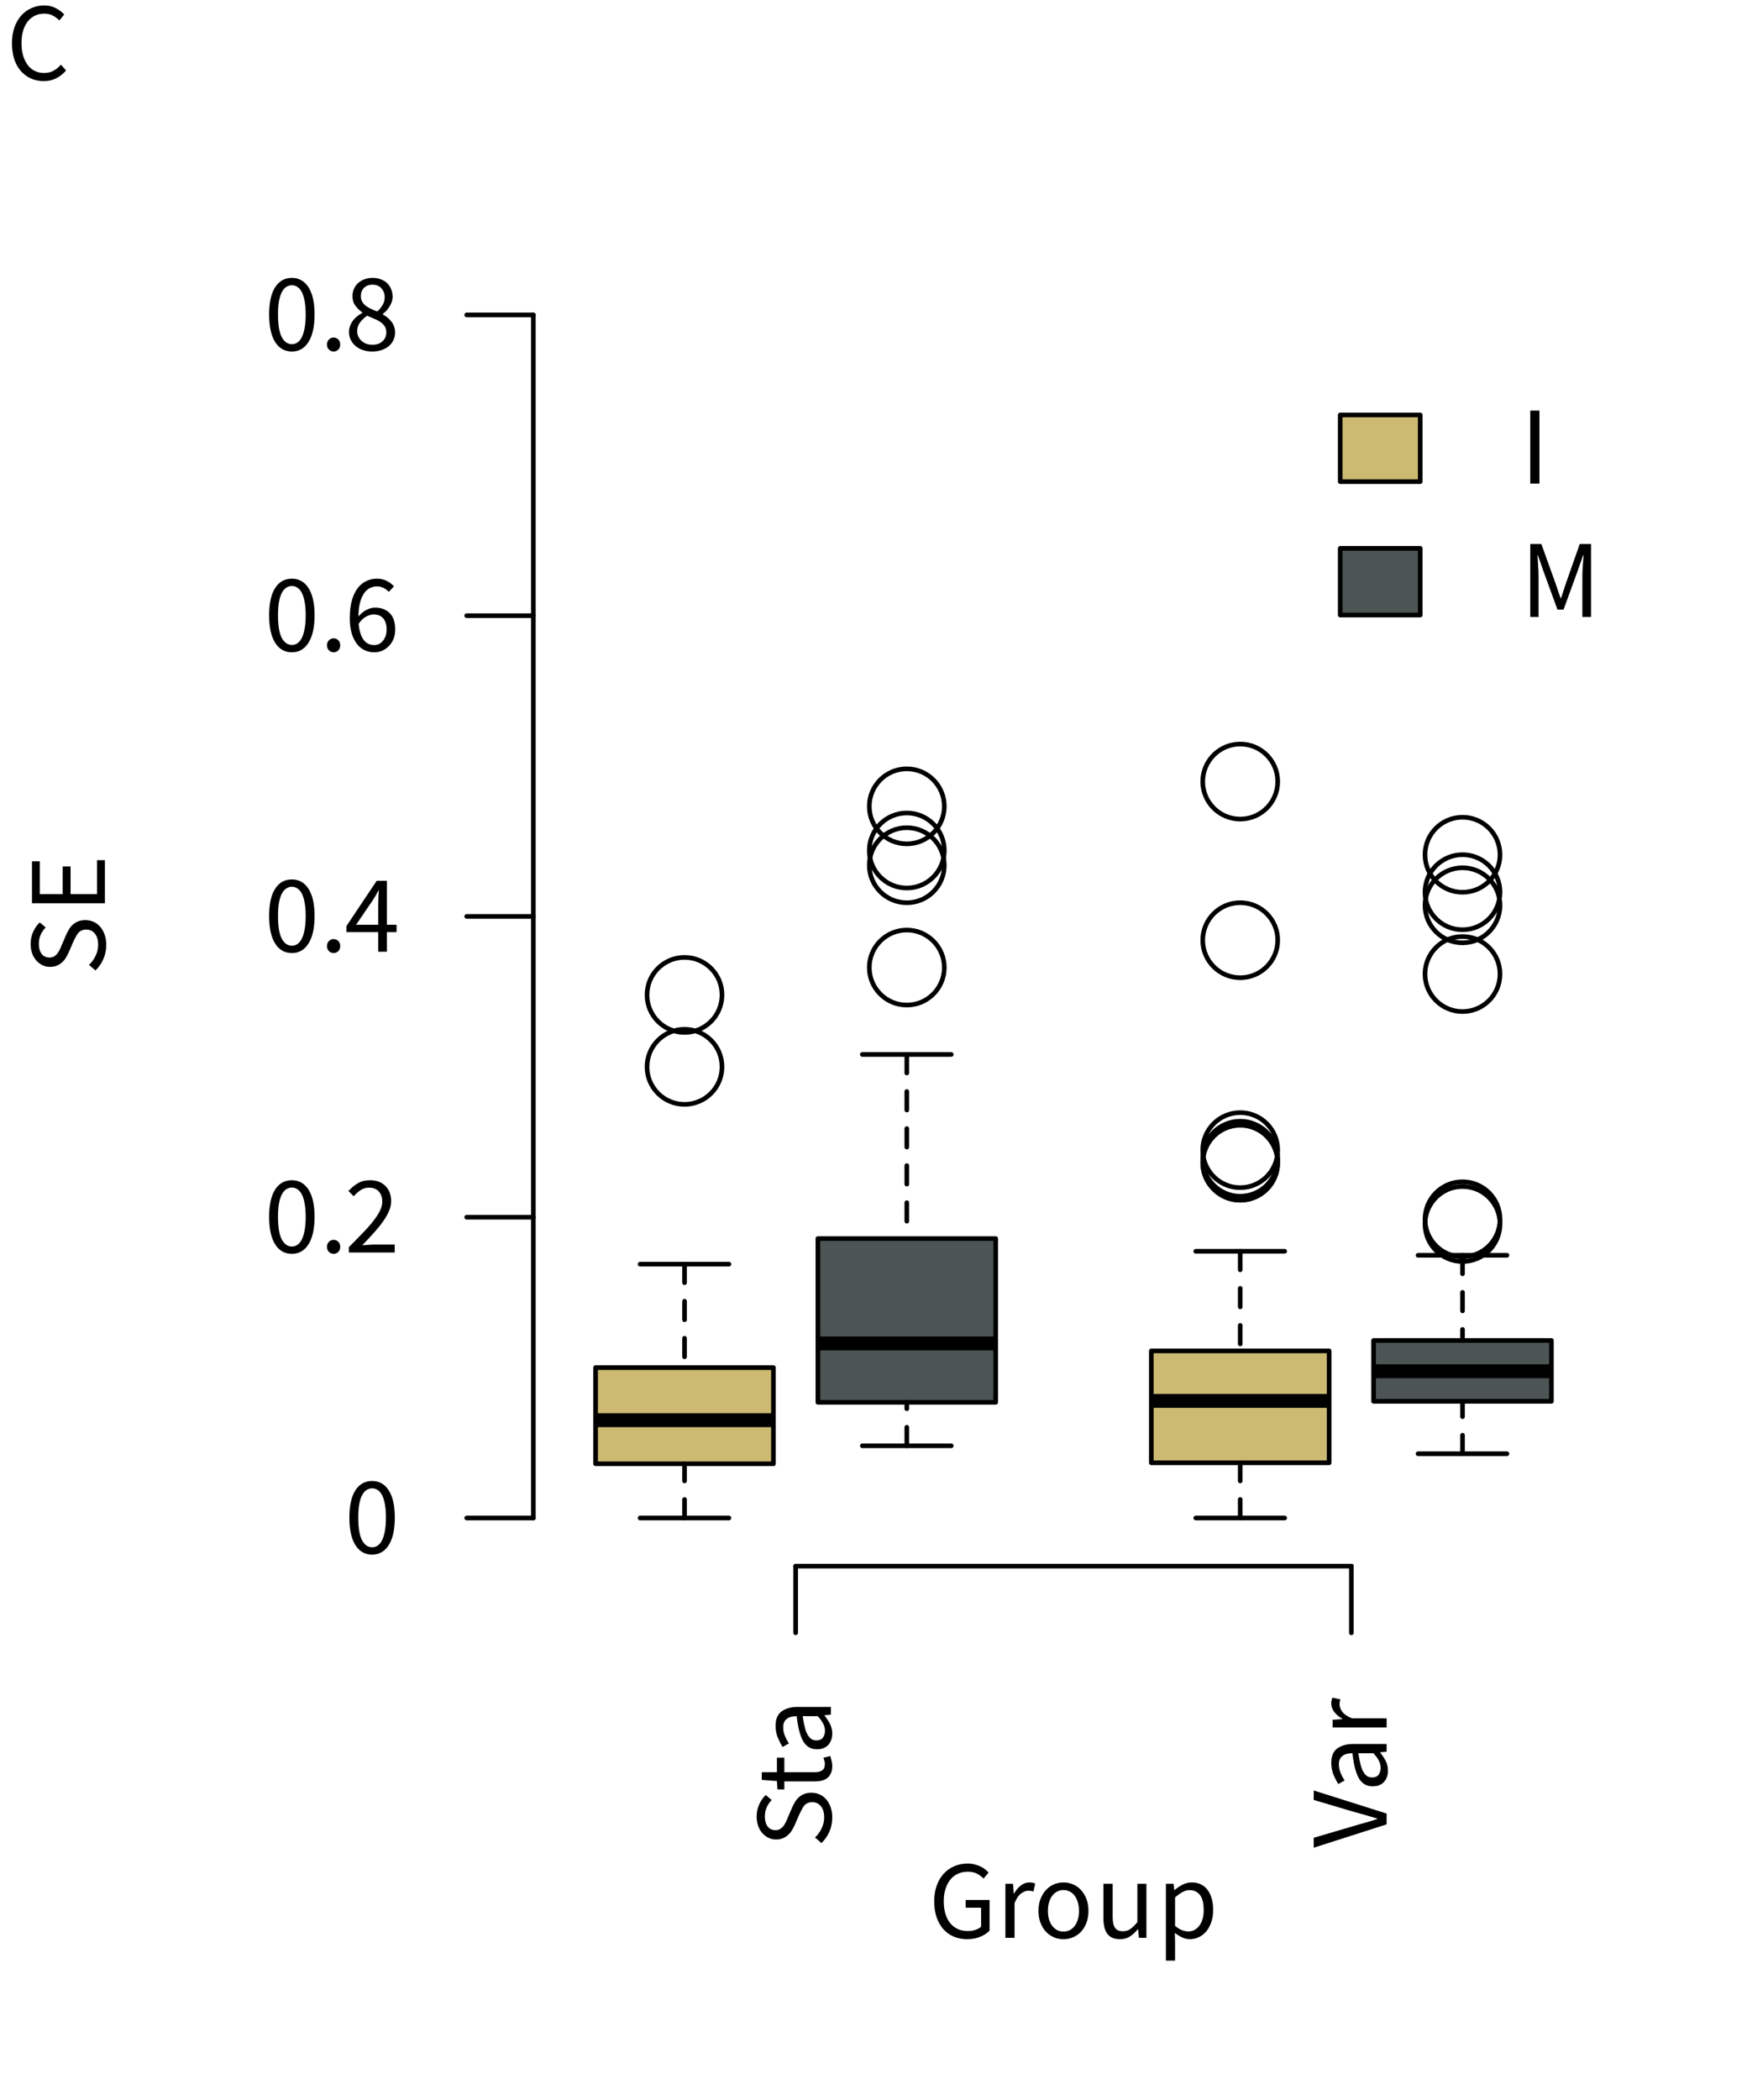 <?xml version="1.0" encoding="UTF-8"?>
<svg xmlns="http://www.w3.org/2000/svg" xmlns:xlink="http://www.w3.org/1999/xlink" width="283" height="340" viewBox="0 0 283 340">
<defs>
<g>
<g id="glyph-0-0">
<path d="M 0.219 -4.891 C 0.219 -4.066 0.062 -3.301 -0.25 -2.594 C -0.562 -1.883 -0.988 -1.27 -1.531 -0.75 L -2.578 -1.656 C -2.129 -2.07 -1.77 -2.566 -1.5 -3.141 C -1.227 -3.711 -1.094 -4.301 -1.094 -4.906 C -1.094 -5.688 -1.27 -6.289 -1.625 -6.719 C -1.977 -7.156 -2.445 -7.375 -3.031 -7.375 C -3.32 -7.375 -3.57 -7.32 -3.781 -7.219 C -4 -7.125 -4.18 -6.988 -4.328 -6.812 C -4.473 -6.633 -4.602 -6.426 -4.719 -6.188 C -4.844 -5.945 -4.973 -5.691 -5.109 -5.422 L -5.844 -3.719 C -5.969 -3.445 -6.113 -3.164 -6.281 -2.875 C -6.445 -2.594 -6.648 -2.336 -6.891 -2.109 C -7.129 -1.879 -7.414 -1.691 -7.75 -1.547 C -8.082 -1.398 -8.461 -1.328 -8.891 -1.328 C -9.336 -1.328 -9.75 -1.422 -10.125 -1.609 C -10.508 -1.797 -10.844 -2.051 -11.125 -2.375 C -11.414 -2.707 -11.641 -3.098 -11.797 -3.547 C -11.953 -4.004 -12.031 -4.504 -12.031 -5.047 C -12.031 -5.754 -11.895 -6.406 -11.625 -7 C -11.352 -7.602 -11 -8.113 -10.562 -8.531 L -9.594 -7.719 C -9.938 -7.363 -10.207 -6.969 -10.406 -6.531 C -10.602 -6.094 -10.703 -5.598 -10.703 -5.047 C -10.703 -4.379 -10.551 -3.844 -10.25 -3.438 C -9.945 -3.039 -9.523 -2.844 -8.984 -2.844 C -8.691 -2.844 -8.445 -2.898 -8.25 -3.016 C -8.051 -3.129 -7.875 -3.281 -7.719 -3.469 C -7.57 -3.664 -7.441 -3.879 -7.328 -4.109 C -7.211 -4.336 -7.109 -4.57 -7.016 -4.812 L -6.297 -6.484 C -6.148 -6.816 -5.984 -7.133 -5.797 -7.438 C -5.617 -7.738 -5.406 -7.992 -5.156 -8.203 C -4.906 -8.422 -4.613 -8.594 -4.281 -8.719 C -3.957 -8.844 -3.582 -8.906 -3.156 -8.906 C -2.688 -8.906 -2.242 -8.812 -1.828 -8.625 C -1.422 -8.445 -1.066 -8.18 -0.766 -7.828 C -0.461 -7.484 -0.223 -7.062 -0.047 -6.562 C 0.129 -6.07 0.219 -5.516 0.219 -4.891 Z M 0.219 -4.891 "/>
</g>
<g id="glyph-0-1">
<path d="M 0 -1.625 L -11.812 -1.625 L -11.812 -8.422 L -10.547 -8.422 L -10.547 -3.109 L -6.844 -3.109 L -6.844 -7.594 L -5.562 -7.594 L -5.562 -3.109 L -1.281 -3.109 L -1.281 -8.609 L 0 -8.609 Z M 0 -1.625 "/>
</g>
<g id="glyph-0-2">
<path d="M 0.219 -4.234 C 0.219 -3.766 0.145 -3.367 0 -3.047 C -0.145 -2.734 -0.344 -2.477 -0.594 -2.281 C -0.844 -2.082 -1.145 -1.941 -1.5 -1.859 C -1.863 -1.773 -2.266 -1.734 -2.703 -1.734 L -7.547 -1.734 L -7.547 -0.438 L -8.656 -0.438 L -8.75 -1.797 L -11.203 -1.984 L -11.203 -3.219 L -8.75 -3.219 L -8.75 -5.578 L -7.547 -5.578 L -7.547 -3.219 L -2.688 -3.219 C -2.145 -3.219 -1.723 -3.316 -1.422 -3.516 C -1.129 -3.711 -0.984 -4.066 -0.984 -4.578 C -0.984 -4.734 -1.008 -4.898 -1.062 -5.078 C -1.113 -5.254 -1.164 -5.414 -1.219 -5.562 L -0.109 -5.844 C -0.023 -5.602 0.047 -5.344 0.109 -5.062 C 0.18 -4.781 0.219 -4.504 0.219 -4.234 Z M 0.219 -4.234 "/>
</g>
<g id="glyph-0-3">
<path d="M 0.219 -3.484 C 0.219 -2.754 0.004 -2.145 -0.422 -1.656 C -0.859 -1.176 -1.473 -0.938 -2.266 -0.938 C -3.223 -0.938 -3.957 -1.359 -4.469 -2.203 C -4.977 -3.055 -5.336 -4.422 -5.547 -6.297 C -5.816 -6.297 -6.082 -6.27 -6.344 -6.219 C -6.613 -6.164 -6.848 -6.07 -7.047 -5.938 C -7.254 -5.801 -7.422 -5.617 -7.547 -5.391 C -7.672 -5.16 -7.734 -4.863 -7.734 -4.5 C -7.734 -4 -7.633 -3.523 -7.438 -3.078 C -7.25 -2.629 -7.035 -2.234 -6.797 -1.891 L -7.828 -1.312 C -8.086 -1.719 -8.344 -2.211 -8.594 -2.797 C -8.844 -3.391 -8.969 -4.039 -8.969 -4.75 C -8.969 -5.82 -8.641 -6.598 -7.984 -7.078 C -7.328 -7.555 -6.453 -7.797 -5.359 -7.797 L 0 -7.797 L 0 -6.562 L -1.047 -6.438 L -1.047 -6.391 C -0.691 -5.973 -0.391 -5.52 -0.141 -5.031 C 0.098 -4.551 0.219 -4.035 0.219 -3.484 Z M -0.969 -3.922 C -0.969 -4.336 -1.066 -4.734 -1.266 -5.109 C -1.461 -5.484 -1.754 -5.879 -2.141 -6.297 L -4.578 -6.297 C -4.473 -5.566 -4.352 -4.953 -4.219 -4.453 C -4.094 -3.953 -3.938 -3.551 -3.75 -3.25 C -3.57 -2.945 -3.367 -2.723 -3.141 -2.578 C -2.91 -2.441 -2.656 -2.375 -2.375 -2.375 C -1.875 -2.375 -1.516 -2.523 -1.297 -2.828 C -1.078 -3.129 -0.969 -3.492 -0.969 -3.922 Z M -0.969 -3.922 "/>
</g>
<g id="glyph-0-4">
<path d="M 0 -3.781 L -11.812 0 L -11.812 -1.609 L -5.438 -3.484 C -4.727 -3.703 -4.07 -3.891 -3.469 -4.047 C -2.875 -4.211 -2.227 -4.41 -1.531 -4.641 L -1.531 -4.719 C -2.227 -4.938 -2.875 -5.129 -3.469 -5.297 C -4.07 -5.461 -4.727 -5.645 -5.438 -5.844 L -11.812 -7.734 L -11.812 -9.266 L 0 -5.531 Z M 0 -3.781 "/>
</g>
<g id="glyph-0-5">
<path d="M 0 -1.469 L -8.75 -1.469 L -8.75 -2.703 L -7.156 -2.828 L -7.156 -2.875 C -7.707 -3.176 -8.145 -3.539 -8.469 -3.969 C -8.801 -4.395 -8.969 -4.859 -8.969 -5.359 C -8.969 -5.711 -8.906 -6.023 -8.781 -6.297 L -7.484 -6.016 C -7.535 -5.867 -7.57 -5.734 -7.594 -5.609 C -7.613 -5.492 -7.625 -5.348 -7.625 -5.172 C -7.625 -4.797 -7.473 -4.406 -7.172 -4 C -6.879 -3.602 -6.359 -3.254 -5.609 -2.953 L 0 -2.953 Z M 0 -1.469 "/>
</g>
<g id="glyph-1-0">
<path d="M 4.484 0.219 C 3.316 0.219 2.41 -0.297 1.766 -1.328 C 1.117 -2.359 0.797 -3.844 0.797 -5.781 C 0.797 -7.707 1.117 -9.176 1.766 -10.188 C 2.41 -11.195 3.316 -11.703 4.484 -11.703 C 5.629 -11.703 6.523 -11.195 7.172 -10.188 C 7.828 -9.176 8.156 -7.707 8.156 -5.781 C 8.156 -3.844 7.828 -2.359 7.172 -1.328 C 6.523 -0.297 5.629 0.219 4.484 0.219 Z M 4.484 -0.969 C 4.816 -0.969 5.117 -1.062 5.391 -1.25 C 5.66 -1.438 5.895 -1.723 6.094 -2.109 C 6.289 -2.504 6.441 -3.004 6.547 -3.609 C 6.66 -4.211 6.719 -4.938 6.719 -5.781 C 6.719 -6.613 6.66 -7.332 6.547 -7.938 C 6.441 -8.539 6.289 -9.031 6.094 -9.406 C 5.895 -9.781 5.66 -10.055 5.391 -10.234 C 5.117 -10.422 4.816 -10.516 4.484 -10.516 C 4.148 -10.516 3.844 -10.422 3.562 -10.234 C 3.289 -10.055 3.055 -9.781 2.859 -9.406 C 2.66 -9.031 2.504 -8.539 2.391 -7.938 C 2.285 -7.332 2.234 -6.613 2.234 -5.781 C 2.234 -4.102 2.438 -2.879 2.844 -2.109 C 3.258 -1.348 3.805 -0.969 4.484 -0.969 Z M 4.484 -0.969 "/>
</g>
<g id="glyph-1-1">
<path d="M 2.25 0.219 C 1.945 0.219 1.691 0.113 1.484 -0.094 C 1.273 -0.301 1.172 -0.57 1.172 -0.906 C 1.172 -1.25 1.273 -1.523 1.484 -1.734 C 1.691 -1.941 1.945 -2.047 2.25 -2.047 C 2.539 -2.047 2.789 -1.941 3 -1.734 C 3.207 -1.523 3.312 -1.25 3.312 -0.906 C 3.312 -0.57 3.207 -0.301 3 -0.094 C 2.789 0.113 2.539 0.219 2.25 0.219 Z M 2.25 0.219 "/>
</g>
<g id="glyph-1-2">
<path d="M 0.719 0 L 0.719 -0.875 C 1.582 -1.738 2.348 -2.52 3.016 -3.219 C 3.691 -3.914 4.258 -4.562 4.719 -5.156 C 5.176 -5.75 5.523 -6.297 5.766 -6.797 C 6.004 -7.297 6.125 -7.781 6.125 -8.25 C 6.125 -8.906 5.941 -9.441 5.578 -9.859 C 5.223 -10.285 4.676 -10.5 3.938 -10.5 C 3.457 -10.5 3.016 -10.363 2.609 -10.094 C 2.203 -9.82 1.832 -9.492 1.5 -9.109 L 0.641 -9.953 C 1.129 -10.484 1.641 -10.906 2.172 -11.219 C 2.711 -11.539 3.363 -11.703 4.125 -11.703 C 5.188 -11.703 6.023 -11.391 6.641 -10.766 C 7.254 -10.148 7.562 -9.332 7.562 -8.312 C 7.562 -7.77 7.441 -7.227 7.203 -6.688 C 6.973 -6.145 6.648 -5.582 6.234 -5 C 5.816 -4.414 5.32 -3.805 4.75 -3.172 C 4.188 -2.547 3.562 -1.879 2.875 -1.172 C 3.188 -1.191 3.508 -1.211 3.844 -1.234 C 4.188 -1.266 4.508 -1.281 4.812 -1.281 L 8.141 -1.281 L 8.141 0 Z M 0.719 0 "/>
</g>
<g id="glyph-1-3">
<path d="M 5.469 0 L 5.469 -3.172 L 0.312 -3.172 L 0.312 -4.141 L 5.219 -11.484 L 6.875 -11.484 L 6.875 -4.359 L 8.438 -4.359 L 8.438 -3.172 L 6.875 -3.172 L 6.875 0 Z M 1.875 -4.359 L 5.469 -4.359 L 5.469 -7.688 C 5.469 -8 5.477 -8.367 5.5 -8.797 C 5.52 -9.223 5.539 -9.594 5.562 -9.906 L 5.484 -9.906 C 5.348 -9.625 5.203 -9.348 5.047 -9.078 C 4.891 -8.816 4.723 -8.551 4.547 -8.281 Z M 1.875 -4.359 "/>
</g>
<g id="glyph-1-4">
<path d="M 4.828 0.219 C 4.266 0.219 3.738 0.102 3.25 -0.125 C 2.77 -0.352 2.352 -0.695 2 -1.156 C 1.645 -1.625 1.363 -2.203 1.156 -2.891 C 0.957 -3.578 0.859 -4.383 0.859 -5.312 C 0.859 -6.457 0.977 -7.438 1.219 -8.25 C 1.457 -9.062 1.781 -9.723 2.188 -10.234 C 2.602 -10.742 3.07 -11.113 3.594 -11.344 C 4.113 -11.582 4.66 -11.703 5.234 -11.703 C 5.859 -11.703 6.395 -11.582 6.844 -11.344 C 7.301 -11.113 7.691 -10.82 8.016 -10.469 L 7.188 -9.562 C 6.945 -9.832 6.66 -10.047 6.328 -10.203 C 5.992 -10.367 5.648 -10.453 5.297 -10.453 C 4.898 -10.453 4.52 -10.367 4.156 -10.203 C 3.801 -10.035 3.484 -9.758 3.203 -9.375 C 2.93 -8.988 2.707 -8.488 2.531 -7.875 C 2.363 -7.258 2.273 -6.492 2.266 -5.578 C 2.629 -6.023 3.051 -6.375 3.531 -6.625 C 4.008 -6.883 4.484 -7.016 4.953 -7.016 C 5.941 -7.016 6.734 -6.719 7.328 -6.125 C 7.922 -5.539 8.219 -4.656 8.219 -3.469 C 8.219 -2.914 8.129 -2.414 7.953 -1.969 C 7.773 -1.52 7.531 -1.133 7.219 -0.812 C 6.906 -0.488 6.547 -0.234 6.141 -0.047 C 5.734 0.129 5.297 0.219 4.828 0.219 Z M 4.828 -0.953 C 5.109 -0.953 5.367 -1.008 5.609 -1.125 C 5.848 -1.25 6.055 -1.422 6.234 -1.641 C 6.422 -1.867 6.566 -2.133 6.672 -2.438 C 6.773 -2.738 6.828 -3.082 6.828 -3.469 C 6.828 -4.227 6.648 -4.82 6.297 -5.25 C 5.953 -5.688 5.422 -5.906 4.703 -5.906 C 4.328 -5.906 3.922 -5.785 3.484 -5.547 C 3.055 -5.316 2.66 -4.93 2.297 -4.391 C 2.398 -3.266 2.66 -2.41 3.078 -1.828 C 3.504 -1.242 4.086 -0.953 4.828 -0.953 Z M 4.828 -0.953 "/>
</g>
<g id="glyph-1-5">
<path d="M 4.5 0.219 C 3.957 0.219 3.453 0.141 2.984 -0.016 C 2.523 -0.172 2.129 -0.391 1.797 -0.672 C 1.473 -0.953 1.211 -1.285 1.016 -1.672 C 0.828 -2.055 0.734 -2.477 0.734 -2.938 C 0.734 -3.301 0.797 -3.645 0.922 -3.969 C 1.047 -4.289 1.207 -4.578 1.406 -4.828 C 1.602 -5.086 1.832 -5.316 2.094 -5.516 C 2.352 -5.711 2.617 -5.883 2.891 -6.031 L 2.891 -6.109 C 2.473 -6.398 2.102 -6.758 1.781 -7.188 C 1.457 -7.613 1.297 -8.133 1.297 -8.75 C 1.297 -9.188 1.379 -9.586 1.547 -9.953 C 1.711 -10.316 1.938 -10.625 2.219 -10.875 C 2.508 -11.133 2.852 -11.336 3.25 -11.484 C 3.656 -11.629 4.086 -11.703 4.547 -11.703 C 5.055 -11.703 5.508 -11.625 5.906 -11.469 C 6.301 -11.32 6.641 -11.113 6.922 -10.844 C 7.203 -10.57 7.414 -10.25 7.562 -9.875 C 7.719 -9.5 7.797 -9.086 7.797 -8.641 C 7.797 -8.336 7.742 -8.047 7.641 -7.766 C 7.535 -7.492 7.406 -7.238 7.25 -7 C 7.102 -6.758 6.938 -6.539 6.75 -6.344 C 6.57 -6.156 6.391 -6 6.203 -5.875 L 6.203 -5.797 C 6.461 -5.648 6.711 -5.484 6.953 -5.297 C 7.191 -5.109 7.398 -4.895 7.578 -4.656 C 7.766 -4.426 7.914 -4.16 8.031 -3.859 C 8.145 -3.566 8.203 -3.227 8.203 -2.844 C 8.203 -2.414 8.113 -2.016 7.938 -1.641 C 7.758 -1.266 7.508 -0.938 7.188 -0.656 C 6.863 -0.383 6.473 -0.172 6.016 -0.016 C 5.555 0.141 5.051 0.219 4.5 0.219 Z M 5.312 -6.266 C 5.695 -6.609 5.992 -6.973 6.203 -7.359 C 6.41 -7.742 6.516 -8.145 6.516 -8.562 C 6.516 -9.145 6.336 -9.629 5.984 -10.016 C 5.641 -10.41 5.148 -10.609 4.516 -10.609 C 3.973 -10.609 3.523 -10.438 3.172 -10.094 C 2.828 -9.758 2.656 -9.312 2.656 -8.75 C 2.656 -8.395 2.727 -8.094 2.875 -7.844 C 3.02 -7.602 3.211 -7.383 3.453 -7.188 C 3.703 -7 3.984 -6.832 4.297 -6.688 C 4.617 -6.539 4.957 -6.398 5.312 -6.266 Z M 4.531 -0.875 C 5.207 -0.875 5.75 -1.062 6.156 -1.438 C 6.57 -1.812 6.781 -2.297 6.781 -2.891 C 6.781 -3.266 6.695 -3.582 6.531 -3.844 C 6.363 -4.113 6.133 -4.348 5.844 -4.547 C 5.562 -4.742 5.227 -4.922 4.844 -5.078 C 4.469 -5.242 4.078 -5.41 3.672 -5.578 C 3.211 -5.266 2.828 -4.898 2.516 -4.484 C 2.211 -4.078 2.062 -3.609 2.062 -3.078 C 2.062 -2.754 2.125 -2.457 2.25 -2.188 C 2.383 -1.926 2.562 -1.695 2.781 -1.5 C 3 -1.301 3.258 -1.145 3.562 -1.031 C 3.863 -0.926 4.188 -0.875 4.531 -0.875 Z M 4.531 -0.875 "/>
</g>
<g id="glyph-1-6">
<path d="M 6.266 0.219 C 5.484 0.219 4.766 0.082 4.109 -0.188 C 3.453 -0.469 2.891 -0.867 2.422 -1.391 C 1.961 -1.91 1.598 -2.551 1.328 -3.312 C 1.066 -4.082 0.938 -4.945 0.938 -5.906 C 0.938 -6.852 1.07 -7.703 1.344 -8.453 C 1.613 -9.211 1.988 -9.852 2.469 -10.375 C 2.945 -10.906 3.52 -11.312 4.188 -11.594 C 4.852 -11.883 5.578 -12.031 6.359 -12.031 C 6.766 -12.031 7.133 -11.984 7.469 -11.891 C 7.812 -11.805 8.125 -11.695 8.406 -11.562 C 8.695 -11.426 8.953 -11.27 9.172 -11.094 C 9.391 -10.914 9.582 -10.738 9.75 -10.562 L 8.922 -9.594 C 8.629 -9.906 8.285 -10.164 7.891 -10.375 C 7.492 -10.594 6.992 -10.703 6.391 -10.703 C 5.785 -10.703 5.242 -10.594 4.766 -10.375 C 4.285 -10.156 3.879 -9.836 3.547 -9.422 C 3.211 -9.004 2.953 -8.5 2.766 -7.906 C 2.578 -7.32 2.484 -6.664 2.484 -5.938 C 2.484 -5.195 2.566 -4.531 2.734 -3.938 C 2.91 -3.344 3.164 -2.832 3.5 -2.406 C 3.832 -1.988 4.238 -1.664 4.719 -1.438 C 5.207 -1.207 5.77 -1.094 6.406 -1.094 C 6.82 -1.094 7.219 -1.156 7.594 -1.281 C 7.977 -1.406 8.289 -1.578 8.531 -1.797 L 8.531 -4.875 L 6.031 -4.875 L 6.031 -6.125 L 9.906 -6.125 L 9.906 -1.156 C 9.52 -0.758 9.016 -0.43 8.391 -0.172 C 7.766 0.086 7.055 0.219 6.266 0.219 Z M 6.266 0.219 "/>
</g>
<g id="glyph-1-7">
<path d="M 1.469 0 L 1.469 -8.75 L 2.703 -8.75 L 2.828 -7.156 L 2.875 -7.156 C 3.176 -7.707 3.539 -8.145 3.969 -8.469 C 4.395 -8.801 4.859 -8.969 5.359 -8.969 C 5.711 -8.969 6.023 -8.906 6.297 -8.781 L 6.016 -7.484 C 5.867 -7.535 5.734 -7.57 5.609 -7.594 C 5.492 -7.613 5.348 -7.625 5.172 -7.625 C 4.797 -7.625 4.406 -7.473 4 -7.172 C 3.602 -6.879 3.254 -6.359 2.953 -5.609 L 2.953 0 Z M 1.469 0 "/>
</g>
<g id="glyph-1-8">
<path d="M 4.875 0.219 C 4.332 0.219 3.816 0.117 3.328 -0.078 C 2.848 -0.285 2.422 -0.582 2.047 -0.969 C 1.68 -1.363 1.383 -1.848 1.156 -2.422 C 0.938 -2.992 0.828 -3.641 0.828 -4.359 C 0.828 -5.086 0.938 -5.734 1.156 -6.297 C 1.383 -6.867 1.68 -7.352 2.047 -7.75 C 2.422 -8.156 2.848 -8.457 3.328 -8.656 C 3.816 -8.863 4.332 -8.969 4.875 -8.969 C 5.414 -8.969 5.926 -8.863 6.406 -8.656 C 6.895 -8.457 7.328 -8.156 7.703 -7.75 C 8.078 -7.352 8.375 -6.867 8.594 -6.297 C 8.812 -5.734 8.922 -5.086 8.922 -4.359 C 8.922 -3.641 8.812 -2.992 8.594 -2.422 C 8.375 -1.848 8.078 -1.363 7.703 -0.969 C 7.328 -0.582 6.895 -0.285 6.406 -0.078 C 5.926 0.117 5.414 0.219 4.875 0.219 Z M 4.875 -1.016 C 5.25 -1.016 5.594 -1.094 5.906 -1.25 C 6.219 -1.414 6.484 -1.645 6.703 -1.938 C 6.922 -2.227 7.086 -2.578 7.203 -2.984 C 7.328 -3.391 7.391 -3.848 7.391 -4.359 C 7.391 -4.859 7.328 -5.316 7.203 -5.734 C 7.086 -6.148 6.922 -6.504 6.703 -6.797 C 6.484 -7.098 6.219 -7.328 5.906 -7.484 C 5.594 -7.648 5.25 -7.734 4.875 -7.734 C 4.5 -7.734 4.156 -7.648 3.844 -7.484 C 3.539 -7.328 3.273 -7.098 3.047 -6.797 C 2.828 -6.504 2.656 -6.148 2.531 -5.734 C 2.414 -5.316 2.359 -4.859 2.359 -4.359 C 2.359 -3.848 2.414 -3.391 2.531 -2.984 C 2.656 -2.578 2.828 -2.227 3.047 -1.938 C 3.273 -1.645 3.539 -1.414 3.844 -1.25 C 4.156 -1.094 4.5 -1.016 4.875 -1.016 Z M 4.875 -1.016 "/>
</g>
<g id="glyph-1-9">
<path d="M 4.031 0.219 C 3.094 0.219 2.41 -0.066 1.984 -0.641 C 1.555 -1.223 1.344 -2.078 1.344 -3.203 L 1.344 -8.75 L 2.844 -8.75 L 2.844 -3.406 C 2.844 -2.57 2.973 -1.973 3.234 -1.609 C 3.492 -1.242 3.91 -1.062 4.484 -1.062 C 4.941 -1.062 5.344 -1.176 5.688 -1.406 C 6.031 -1.645 6.414 -2.02 6.844 -2.531 L 6.844 -8.75 L 8.312 -8.75 L 8.312 0 L 7.094 0 L 6.969 -1.375 L 6.906 -1.375 C 6.5 -0.883 6.07 -0.492 5.625 -0.203 C 5.176 0.078 4.645 0.219 4.031 0.219 Z M 4.031 0.219 "/>
</g>
<g id="glyph-1-10">
<path d="M 1.469 3.688 L 1.469 -8.75 L 2.703 -8.75 L 2.828 -7.734 L 2.875 -7.734 C 3.27 -8.078 3.703 -8.367 4.172 -8.609 C 4.648 -8.848 5.148 -8.969 5.672 -8.969 C 6.234 -8.969 6.727 -8.859 7.156 -8.641 C 7.594 -8.43 7.953 -8.129 8.234 -7.734 C 8.523 -7.348 8.742 -6.883 8.891 -6.344 C 9.047 -5.801 9.125 -5.188 9.125 -4.5 C 9.125 -3.758 9.02 -3.098 8.812 -2.516 C 8.613 -1.93 8.336 -1.43 7.984 -1.016 C 7.641 -0.609 7.238 -0.301 6.781 -0.094 C 6.332 0.113 5.852 0.219 5.344 0.219 C 4.938 0.219 4.531 0.129 4.125 -0.047 C 3.727 -0.234 3.328 -0.484 2.922 -0.797 L 2.953 0.734 L 2.953 3.688 Z M 5.094 -1.031 C 5.457 -1.031 5.789 -1.109 6.094 -1.266 C 6.395 -1.43 6.656 -1.66 6.875 -1.953 C 7.102 -2.242 7.281 -2.602 7.406 -3.031 C 7.531 -3.469 7.594 -3.957 7.594 -4.5 C 7.594 -4.977 7.551 -5.414 7.469 -5.812 C 7.383 -6.207 7.25 -6.547 7.062 -6.828 C 6.875 -7.109 6.633 -7.328 6.344 -7.484 C 6.051 -7.641 5.703 -7.719 5.297 -7.719 C 4.922 -7.719 4.539 -7.613 4.156 -7.406 C 3.781 -7.207 3.379 -6.914 2.953 -6.531 L 2.953 -1.938 C 3.348 -1.602 3.727 -1.367 4.094 -1.234 C 4.469 -1.098 4.801 -1.031 5.094 -1.031 Z M 5.094 -1.031 "/>
</g>
<g id="glyph-1-11">
<path d="M 1.625 0 L 1.625 -11.812 L 3.109 -11.812 L 3.109 0 Z M 1.625 0 "/>
</g>
<g id="glyph-1-12">
<path d="M 1.625 0 L 1.625 -11.812 L 3.422 -11.812 L 5.688 -5.516 C 5.832 -5.098 5.973 -4.68 6.109 -4.266 C 6.242 -3.859 6.383 -3.453 6.531 -3.047 L 6.609 -3.047 C 6.754 -3.453 6.891 -3.859 7.016 -4.266 C 7.141 -4.68 7.273 -5.098 7.422 -5.516 L 9.641 -11.812 L 11.469 -11.812 L 11.469 0 L 10.062 0 L 10.062 -6.5 C 10.062 -7.031 10.082 -7.613 10.125 -8.25 C 10.176 -8.883 10.223 -9.461 10.266 -9.984 L 10.188 -9.984 L 9.25 -7.312 L 7.016 -1.188 L 6.031 -1.188 L 3.797 -7.312 L 2.859 -9.984 L 2.797 -9.984 C 2.828 -9.461 2.863 -8.883 2.906 -8.25 C 2.945 -7.613 2.969 -7.031 2.969 -6.5 L 2.969 0 Z M 1.625 0 "/>
</g>
<g id="glyph-1-13">
<path d="M 6.078 0.219 C 5.336 0.219 4.656 0.082 4.031 -0.188 C 3.406 -0.469 2.859 -0.867 2.391 -1.391 C 1.93 -1.91 1.57 -2.551 1.312 -3.312 C 1.062 -4.082 0.938 -4.945 0.938 -5.906 C 0.938 -6.852 1.066 -7.703 1.328 -8.453 C 1.598 -9.211 1.961 -9.852 2.422 -10.375 C 2.891 -10.906 3.441 -11.312 4.078 -11.594 C 4.723 -11.883 5.422 -12.031 6.172 -12.031 C 6.891 -12.031 7.52 -11.879 8.062 -11.578 C 8.613 -11.285 9.062 -10.945 9.406 -10.562 L 8.609 -9.594 C 8.297 -9.926 7.941 -10.191 7.547 -10.391 C 7.148 -10.598 6.695 -10.703 6.188 -10.703 C 5.625 -10.703 5.113 -10.594 4.656 -10.375 C 4.207 -10.156 3.816 -9.836 3.484 -9.422 C 3.16 -9.004 2.91 -8.5 2.734 -7.906 C 2.566 -7.32 2.484 -6.664 2.484 -5.938 C 2.484 -5.195 2.566 -4.531 2.734 -3.938 C 2.91 -3.344 3.156 -2.832 3.469 -2.406 C 3.781 -1.988 4.16 -1.664 4.609 -1.438 C 5.066 -1.207 5.578 -1.094 6.141 -1.094 C 6.711 -1.094 7.211 -1.207 7.641 -1.438 C 8.078 -1.676 8.488 -2.008 8.875 -2.438 L 9.703 -1.5 C 9.234 -0.957 8.703 -0.535 8.109 -0.234 C 7.523 0.066 6.848 0.219 6.078 0.219 Z M 6.078 0.219 "/>
</g>
</g>
</defs>
<rect x="-28.3" y="-34" width="339.6" height="408" fill="rgb(100%, 100%, 100%)" fill-opacity="1"/>
<path fill-rule="nonzero" fill="rgb(80%, 72.941%, 44.706%)" fill-opacity="1" d="M 96.48 237.031 L 125.289 237.031 L 125.289 221.457 L 96.48 221.457 Z M 96.48 237.031 "/>
<path fill="none" stroke-width="2.25" stroke-linecap="butt" stroke-linejoin="round" stroke="rgb(0%, 0%, 0%)" stroke-opacity="1" stroke-miterlimit="10" d="M 96.48 229.969 L 125.289 229.969 "/>
<path fill="none" stroke-width="0.75" stroke-linecap="round" stroke-linejoin="round" stroke="rgb(0%, 0%, 0%)" stroke-opacity="1" stroke-dasharray="3 3" stroke-miterlimit="10" d="M 110.887 245.809 L 110.887 237.031 "/>
<path fill="none" stroke-width="0.75" stroke-linecap="round" stroke-linejoin="round" stroke="rgb(0%, 0%, 0%)" stroke-opacity="1" stroke-dasharray="3 3" stroke-miterlimit="10" d="M 110.887 204.707 L 110.887 221.457 "/>
<path fill="none" stroke-width="0.75" stroke-linecap="round" stroke-linejoin="round" stroke="rgb(0%, 0%, 0%)" stroke-opacity="1" stroke-miterlimit="10" d="M 103.684 245.809 L 118.086 245.809 "/>
<path fill="none" stroke-width="0.75" stroke-linecap="round" stroke-linejoin="round" stroke="rgb(0%, 0%, 0%)" stroke-opacity="1" stroke-miterlimit="10" d="M 103.684 204.707 L 118.086 204.707 "/>
<path fill="none" stroke-width="0.75" stroke-linecap="round" stroke-linejoin="round" stroke="rgb(0%, 0%, 0%)" stroke-opacity="1" stroke-miterlimit="10" d="M 96.48 237.031 L 125.289 237.031 L 125.289 221.457 L 96.48 221.457 Z M 96.48 237.031 "/>
<path fill="none" stroke-width="0.75" stroke-linecap="round" stroke-linejoin="round" stroke="rgb(0%, 0%, 0%)" stroke-opacity="1" stroke-miterlimit="10" d="M 116.961 172.75 C 116.961 176.105 114.242 178.828 110.887 178.828 C 107.531 178.828 104.812 176.105 104.812 172.75 C 104.812 169.398 107.531 166.676 110.887 166.676 C 114.242 166.676 116.961 169.398 116.961 172.75 "/>
<path fill="none" stroke-width="0.75" stroke-linecap="round" stroke-linejoin="round" stroke="rgb(0%, 0%, 0%)" stroke-opacity="1" stroke-miterlimit="10" d="M 116.961 161.105 C 116.961 164.461 114.242 167.18 110.887 167.18 C 107.531 167.18 104.812 164.461 104.812 161.105 C 104.812 157.75 107.531 155.031 110.887 155.031 C 114.242 155.031 116.961 157.75 116.961 161.105 "/>
<path fill-rule="nonzero" fill="rgb(29.804%, 32.941%, 32.941%)" fill-opacity="1" d="M 132.492 227.074 L 161.297 227.074 L 161.297 200.562 L 132.492 200.562 Z M 132.492 227.074 "/>
<path fill="none" stroke-width="2.25" stroke-linecap="butt" stroke-linejoin="round" stroke="rgb(0%, 0%, 0%)" stroke-opacity="1" stroke-miterlimit="10" d="M 132.492 217.543 L 161.297 217.543 "/>
<path fill="none" stroke-width="0.75" stroke-linecap="round" stroke-linejoin="round" stroke="rgb(0%, 0%, 0%)" stroke-opacity="1" stroke-dasharray="3 3" stroke-miterlimit="10" d="M 146.895 234.117 L 146.895 227.074 "/>
<path fill="none" stroke-width="0.75" stroke-linecap="round" stroke-linejoin="round" stroke="rgb(0%, 0%, 0%)" stroke-opacity="1" stroke-dasharray="3 3" stroke-miterlimit="10" d="M 146.895 170.75 L 146.895 200.562 "/>
<path fill="none" stroke-width="0.75" stroke-linecap="round" stroke-linejoin="round" stroke="rgb(0%, 0%, 0%)" stroke-opacity="1" stroke-miterlimit="10" d="M 139.691 234.117 L 154.094 234.117 "/>
<path fill="none" stroke-width="0.75" stroke-linecap="round" stroke-linejoin="round" stroke="rgb(0%, 0%, 0%)" stroke-opacity="1" stroke-miterlimit="10" d="M 139.691 170.75 L 154.094 170.75 "/>
<path fill="none" stroke-width="0.75" stroke-linecap="round" stroke-linejoin="round" stroke="rgb(0%, 0%, 0%)" stroke-opacity="1" stroke-miterlimit="10" d="M 132.492 227.074 L 161.297 227.074 L 161.297 200.562 L 132.492 200.562 Z M 132.492 227.074 "/>
<path fill="none" stroke-width="0.75" stroke-linecap="round" stroke-linejoin="round" stroke="rgb(0%, 0%, 0%)" stroke-opacity="1" stroke-miterlimit="10" d="M 152.969 130.57 C 152.969 133.926 150.25 136.645 146.895 136.645 C 143.539 136.645 140.82 133.926 140.82 130.57 C 140.82 127.215 143.539 124.496 146.895 124.496 C 150.25 124.496 152.969 127.215 152.969 130.57 "/>
<path fill="none" stroke-width="0.75" stroke-linecap="round" stroke-linejoin="round" stroke="rgb(0%, 0%, 0%)" stroke-opacity="1" stroke-miterlimit="10" d="M 152.969 140.105 C 152.969 143.461 150.25 146.18 146.895 146.18 C 143.539 146.18 140.82 143.461 140.82 140.105 C 140.82 136.75 143.539 134.031 146.895 134.031 C 150.25 134.031 152.969 136.75 152.969 140.105 "/>
<path fill="none" stroke-width="0.75" stroke-linecap="round" stroke-linejoin="round" stroke="rgb(0%, 0%, 0%)" stroke-opacity="1" stroke-miterlimit="10" d="M 152.969 156.676 C 152.969 160.031 150.25 162.75 146.895 162.75 C 143.539 162.75 140.82 160.031 140.82 156.676 C 140.82 153.32 143.539 150.602 146.895 150.602 C 150.25 150.602 152.969 153.32 152.969 156.676 "/>
<path fill="none" stroke-width="0.75" stroke-linecap="round" stroke-linejoin="round" stroke="rgb(0%, 0%, 0%)" stroke-opacity="1" stroke-miterlimit="10" d="M 152.969 137.723 C 152.969 141.078 150.25 143.797 146.895 143.797 C 143.539 143.797 140.82 141.078 140.82 137.723 C 140.82 134.367 143.539 131.648 146.895 131.648 C 150.25 131.648 152.969 134.367 152.969 137.723 "/>
<path fill-rule="nonzero" fill="rgb(80%, 72.941%, 44.706%)" fill-opacity="1" d="M 186.504 236.871 L 215.309 236.871 L 215.309 218.75 L 186.504 218.75 Z M 186.504 236.871 "/>
<path fill="none" stroke-width="2.25" stroke-linecap="butt" stroke-linejoin="round" stroke="rgb(0%, 0%, 0%)" stroke-opacity="1" stroke-miterlimit="10" d="M 186.504 226.848 L 215.309 226.848 "/>
<path fill="none" stroke-width="0.75" stroke-linecap="round" stroke-linejoin="round" stroke="rgb(0%, 0%, 0%)" stroke-opacity="1" stroke-dasharray="3 3" stroke-miterlimit="10" d="M 200.906 245.809 L 200.906 236.871 "/>
<path fill="none" stroke-width="0.75" stroke-linecap="round" stroke-linejoin="round" stroke="rgb(0%, 0%, 0%)" stroke-opacity="1" stroke-dasharray="3 3" stroke-miterlimit="10" d="M 200.906 202.621 L 200.906 218.75 "/>
<path fill="none" stroke-width="0.75" stroke-linecap="round" stroke-linejoin="round" stroke="rgb(0%, 0%, 0%)" stroke-opacity="1" stroke-miterlimit="10" d="M 193.703 245.809 L 208.109 245.809 "/>
<path fill="none" stroke-width="0.75" stroke-linecap="round" stroke-linejoin="round" stroke="rgb(0%, 0%, 0%)" stroke-opacity="1" stroke-miterlimit="10" d="M 193.703 202.621 L 208.109 202.621 "/>
<path fill="none" stroke-width="0.75" stroke-linecap="round" stroke-linejoin="round" stroke="rgb(0%, 0%, 0%)" stroke-opacity="1" stroke-miterlimit="10" d="M 186.504 236.871 L 215.309 236.871 L 215.309 218.75 L 186.504 218.75 Z M 186.504 236.871 "/>
<path fill="none" stroke-width="0.75" stroke-linecap="round" stroke-linejoin="round" stroke="rgb(0%, 0%, 0%)" stroke-opacity="1" stroke-miterlimit="10" d="M 206.98 188.285 C 206.98 191.637 204.262 194.359 200.906 194.359 C 197.551 194.359 194.832 191.637 194.832 188.285 C 194.832 184.93 197.551 182.207 200.906 182.207 C 204.262 182.207 206.98 184.93 206.98 188.285 "/>
<path fill="none" stroke-width="0.75" stroke-linecap="round" stroke-linejoin="round" stroke="rgb(0%, 0%, 0%)" stroke-opacity="1" stroke-miterlimit="10" d="M 206.98 187.633 C 206.98 190.988 204.262 193.707 200.906 193.707 C 197.551 193.707 194.832 190.988 194.832 187.633 C 194.832 184.277 197.551 181.559 200.906 181.559 C 204.262 181.559 206.98 184.277 206.98 187.633 "/>
<path fill="none" stroke-width="0.75" stroke-linecap="round" stroke-linejoin="round" stroke="rgb(0%, 0%, 0%)" stroke-opacity="1" stroke-miterlimit="10" d="M 206.98 186.242 C 206.98 189.598 204.262 192.316 200.906 192.316 C 197.551 192.316 194.832 189.598 194.832 186.242 C 194.832 182.887 197.551 180.168 200.906 180.168 C 204.262 180.168 206.98 182.887 206.98 186.242 "/>
<path fill="none" stroke-width="0.75" stroke-linecap="round" stroke-linejoin="round" stroke="rgb(0%, 0%, 0%)" stroke-opacity="1" stroke-miterlimit="10" d="M 206.98 126.559 C 206.98 129.914 204.262 132.633 200.906 132.633 C 197.551 132.633 194.832 129.914 194.832 126.559 C 194.832 123.203 197.551 120.484 200.906 120.484 C 204.262 120.484 206.98 123.203 206.98 126.559 "/>
<path fill="none" stroke-width="0.75" stroke-linecap="round" stroke-linejoin="round" stroke="rgb(0%, 0%, 0%)" stroke-opacity="1" stroke-miterlimit="10" d="M 206.98 188.25 C 206.98 191.605 204.262 194.324 200.906 194.324 C 197.551 194.324 194.832 191.605 194.832 188.25 C 194.832 184.895 197.551 182.172 200.906 182.172 C 204.262 182.172 206.98 184.895 206.98 188.25 "/>
<path fill="none" stroke-width="0.75" stroke-linecap="round" stroke-linejoin="round" stroke="rgb(0%, 0%, 0%)" stroke-opacity="1" stroke-miterlimit="10" d="M 206.98 152.246 C 206.98 155.602 204.262 158.32 200.906 158.32 C 197.551 158.32 194.832 155.602 194.832 152.246 C 194.832 148.891 197.551 146.172 200.906 146.172 C 204.262 146.172 206.98 148.891 206.98 152.246 "/>
<path fill-rule="nonzero" fill="rgb(29.804%, 32.941%, 32.941%)" fill-opacity="1" d="M 222.512 226.914 L 251.316 226.914 L 251.316 217.059 L 222.512 217.059 Z M 222.512 226.914 "/>
<path fill="none" stroke-width="2.25" stroke-linecap="butt" stroke-linejoin="round" stroke="rgb(0%, 0%, 0%)" stroke-opacity="1" stroke-miterlimit="10" d="M 222.512 222.043 L 251.316 222.043 "/>
<path fill="none" stroke-width="0.75" stroke-linecap="round" stroke-linejoin="round" stroke="rgb(0%, 0%, 0%)" stroke-opacity="1" stroke-dasharray="3 3" stroke-miterlimit="10" d="M 236.914 235.402 L 236.914 226.914 "/>
<path fill="none" stroke-width="0.75" stroke-linecap="round" stroke-linejoin="round" stroke="rgb(0%, 0%, 0%)" stroke-opacity="1" stroke-dasharray="3 3" stroke-miterlimit="10" d="M 236.914 203.27 L 236.914 217.059 "/>
<path fill="none" stroke-width="0.75" stroke-linecap="round" stroke-linejoin="round" stroke="rgb(0%, 0%, 0%)" stroke-opacity="1" stroke-miterlimit="10" d="M 229.711 235.402 L 244.117 235.402 "/>
<path fill="none" stroke-width="0.75" stroke-linecap="round" stroke-linejoin="round" stroke="rgb(0%, 0%, 0%)" stroke-opacity="1" stroke-miterlimit="10" d="M 229.711 203.27 L 244.117 203.27 "/>
<path fill="none" stroke-width="0.75" stroke-linecap="round" stroke-linejoin="round" stroke="rgb(0%, 0%, 0%)" stroke-opacity="1" stroke-miterlimit="10" d="M 222.512 226.914 L 251.316 226.914 L 251.316 217.059 L 222.512 217.059 Z M 222.512 226.914 "/>
<path fill="none" stroke-width="0.75" stroke-linecap="round" stroke-linejoin="round" stroke="rgb(0%, 0%, 0%)" stroke-opacity="1" stroke-miterlimit="10" d="M 242.988 197.438 C 242.988 200.793 240.27 203.512 236.914 203.512 C 233.559 203.512 230.84 200.793 230.84 197.438 C 230.84 194.082 233.559 191.363 236.914 191.363 C 240.27 191.363 242.988 194.082 242.988 197.438 "/>
<path fill="none" stroke-width="0.75" stroke-linecap="round" stroke-linejoin="round" stroke="rgb(0%, 0%, 0%)" stroke-opacity="1" stroke-miterlimit="10" d="M 242.988 198.203 C 242.988 201.559 240.27 204.277 236.914 204.277 C 233.559 204.277 230.84 201.559 230.84 198.203 C 230.84 194.848 233.559 192.129 236.914 192.129 C 240.27 192.129 242.988 194.848 242.988 198.203 "/>
<path fill="none" stroke-width="0.75" stroke-linecap="round" stroke-linejoin="round" stroke="rgb(0%, 0%, 0%)" stroke-opacity="1" stroke-miterlimit="10" d="M 242.988 146.598 C 242.988 149.953 240.27 152.672 236.914 152.672 C 233.559 152.672 230.84 149.953 230.84 146.598 C 230.84 143.242 233.559 140.52 236.914 140.52 C 240.27 140.52 242.988 143.242 242.988 146.598 "/>
<path fill="none" stroke-width="0.75" stroke-linecap="round" stroke-linejoin="round" stroke="rgb(0%, 0%, 0%)" stroke-opacity="1" stroke-miterlimit="10" d="M 242.988 157.727 C 242.988 161.082 240.27 163.801 236.914 163.801 C 233.559 163.801 230.84 161.082 230.84 157.727 C 230.84 154.371 233.559 151.652 236.914 151.652 C 240.27 151.652 242.988 154.371 242.988 157.727 "/>
<path fill="none" stroke-width="0.75" stroke-linecap="round" stroke-linejoin="round" stroke="rgb(0%, 0%, 0%)" stroke-opacity="1" stroke-miterlimit="10" d="M 242.988 138.41 C 242.988 141.766 240.27 144.484 236.914 144.484 C 233.559 144.484 230.84 141.766 230.84 138.41 C 230.84 135.055 233.559 132.336 236.914 132.336 C 240.27 132.336 242.988 135.055 242.988 138.41 "/>
<path fill="none" stroke-width="0.75" stroke-linecap="round" stroke-linejoin="round" stroke="rgb(0%, 0%, 0%)" stroke-opacity="1" stroke-miterlimit="10" d="M 242.988 144.477 C 242.988 147.832 240.27 150.551 236.914 150.551 C 233.559 150.551 230.84 147.832 230.84 144.477 C 230.84 141.121 233.559 138.402 236.914 138.402 C 240.27 138.402 242.988 141.121 242.988 144.477 "/>
<g fill="rgb(0%, 0%, 0%)" fill-opacity="1">
<use xlink:href="#glyph-0-0" x="16.993" y="157.898"/>
<use xlink:href="#glyph-0-1" x="16.993" y="147.898"/>
</g>
<path fill="none" stroke-width="0.75" stroke-linecap="round" stroke-linejoin="round" stroke="rgb(0%, 0%, 0%)" stroke-opacity="1" stroke-miterlimit="10" d="M 128.891 253.602 L 218.91 253.602 "/>
<path fill="none" stroke-width="0.75" stroke-linecap="round" stroke-linejoin="round" stroke="rgb(0%, 0%, 0%)" stroke-opacity="1" stroke-miterlimit="10" d="M 128.891 253.602 L 128.891 264.398 "/>
<path fill="none" stroke-width="0.75" stroke-linecap="round" stroke-linejoin="round" stroke="rgb(0%, 0%, 0%)" stroke-opacity="1" stroke-miterlimit="10" d="M 218.91 253.602 L 218.91 264.398 "/>
<g fill="rgb(0%, 0%, 0%)" fill-opacity="1">
<use xlink:href="#glyph-0-0" x="134.603" y="299.199"/>
<use xlink:href="#glyph-0-2" x="134.603" y="290.199"/>
<use xlink:href="#glyph-0-3" x="134.603" y="284.199"/>
</g>
<g fill="rgb(0%, 0%, 0%)" fill-opacity="1">
<use xlink:href="#glyph-0-4" x="224.622" y="299.199"/>
<use xlink:href="#glyph-0-3" x="224.622" y="290.199"/>
<use xlink:href="#glyph-0-5" x="224.622" y="281.199"/>
</g>
<path fill="none" stroke-width="0.75" stroke-linecap="round" stroke-linejoin="round" stroke="rgb(0%, 0%, 0%)" stroke-opacity="1" stroke-miterlimit="10" d="M 86.398 245.809 L 86.398 50.992 "/>
<path fill="none" stroke-width="0.75" stroke-linecap="round" stroke-linejoin="round" stroke="rgb(0%, 0%, 0%)" stroke-opacity="1" stroke-miterlimit="10" d="M 86.398 245.809 L 75.602 245.809 "/>
<path fill="none" stroke-width="0.75" stroke-linecap="round" stroke-linejoin="round" stroke="rgb(0%, 0%, 0%)" stroke-opacity="1" stroke-miterlimit="10" d="M 86.398 197.105 L 75.602 197.105 "/>
<path fill="none" stroke-width="0.75" stroke-linecap="round" stroke-linejoin="round" stroke="rgb(0%, 0%, 0%)" stroke-opacity="1" stroke-miterlimit="10" d="M 86.398 148.398 L 75.602 148.398 "/>
<path fill="none" stroke-width="0.75" stroke-linecap="round" stroke-linejoin="round" stroke="rgb(0%, 0%, 0%)" stroke-opacity="1" stroke-miterlimit="10" d="M 86.398 99.695 L 75.602 99.695 "/>
<path fill="none" stroke-width="0.75" stroke-linecap="round" stroke-linejoin="round" stroke="rgb(0%, 0%, 0%)" stroke-opacity="1" stroke-miterlimit="10" d="M 86.398 50.992 L 75.602 50.992 "/>
<g fill="rgb(0%, 0%, 0%)" fill-opacity="1">
<use xlink:href="#glyph-1-0" x="55.801" y="251.521"/>
</g>
<g fill="rgb(0%, 0%, 0%)" fill-opacity="1">
<use xlink:href="#glyph-1-0" x="42.801" y="202.817"/>
<use xlink:href="#glyph-1-1" x="51.801" y="202.817"/>
<use xlink:href="#glyph-1-2" x="55.801" y="202.817"/>
</g>
<g fill="rgb(0%, 0%, 0%)" fill-opacity="1">
<use xlink:href="#glyph-1-0" x="42.801" y="154.11"/>
<use xlink:href="#glyph-1-1" x="51.801" y="154.11"/>
<use xlink:href="#glyph-1-3" x="55.801" y="154.11"/>
</g>
<g fill="rgb(0%, 0%, 0%)" fill-opacity="1">
<use xlink:href="#glyph-1-0" x="42.801" y="105.407"/>
<use xlink:href="#glyph-1-1" x="51.801" y="105.407"/>
<use xlink:href="#glyph-1-4" x="55.801" y="105.407"/>
</g>
<g fill="rgb(0%, 0%, 0%)" fill-opacity="1">
<use xlink:href="#glyph-1-0" x="42.801" y="56.704"/>
<use xlink:href="#glyph-1-1" x="51.801" y="56.704"/>
<use xlink:href="#glyph-1-5" x="55.801" y="56.704"/>
</g>
<g fill="rgb(0%, 0%, 0%)" fill-opacity="1">
<use xlink:href="#glyph-1-6" x="150.398" y="313.79"/>
<use xlink:href="#glyph-1-7" x="161.398" y="313.79"/>
<use xlink:href="#glyph-1-8" x="167.398" y="313.79"/>
<use xlink:href="#glyph-1-9" x="177.398" y="313.79"/>
<use xlink:href="#glyph-1-10" x="187.398" y="313.79"/>
</g>
<path fill-rule="nonzero" fill="rgb(80%, 72.941%, 44.706%)" fill-opacity="1" stroke-width="0.75" stroke-linecap="round" stroke-linejoin="round" stroke="rgb(0%, 0%, 0%)" stroke-opacity="1" stroke-miterlimit="10" d="M 217.105 67.191 L 230.066 67.191 L 230.066 77.992 L 217.105 77.992 Z M 217.105 67.191 "/>
<path fill-rule="nonzero" fill="rgb(29.804%, 32.941%, 32.941%)" fill-opacity="1" stroke-width="0.75" stroke-linecap="round" stroke-linejoin="round" stroke="rgb(0%, 0%, 0%)" stroke-opacity="1" stroke-miterlimit="10" d="M 217.105 88.793 L 230.066 88.793 L 230.066 99.594 L 217.105 99.594 Z M 217.105 88.793 "/>
<g fill="rgb(0%, 0%, 0%)" fill-opacity="1">
<use xlink:href="#glyph-1-11" x="246.266" y="78.306"/>
</g>
<g fill="rgb(0%, 0%, 0%)" fill-opacity="1">
<use xlink:href="#glyph-1-12" x="246.266" y="99.903"/>
</g>
<g fill="rgb(0%, 0%, 0%)" fill-opacity="1">
<use xlink:href="#glyph-1-13" x="1" y="12.911"/>
</g>
</svg>
